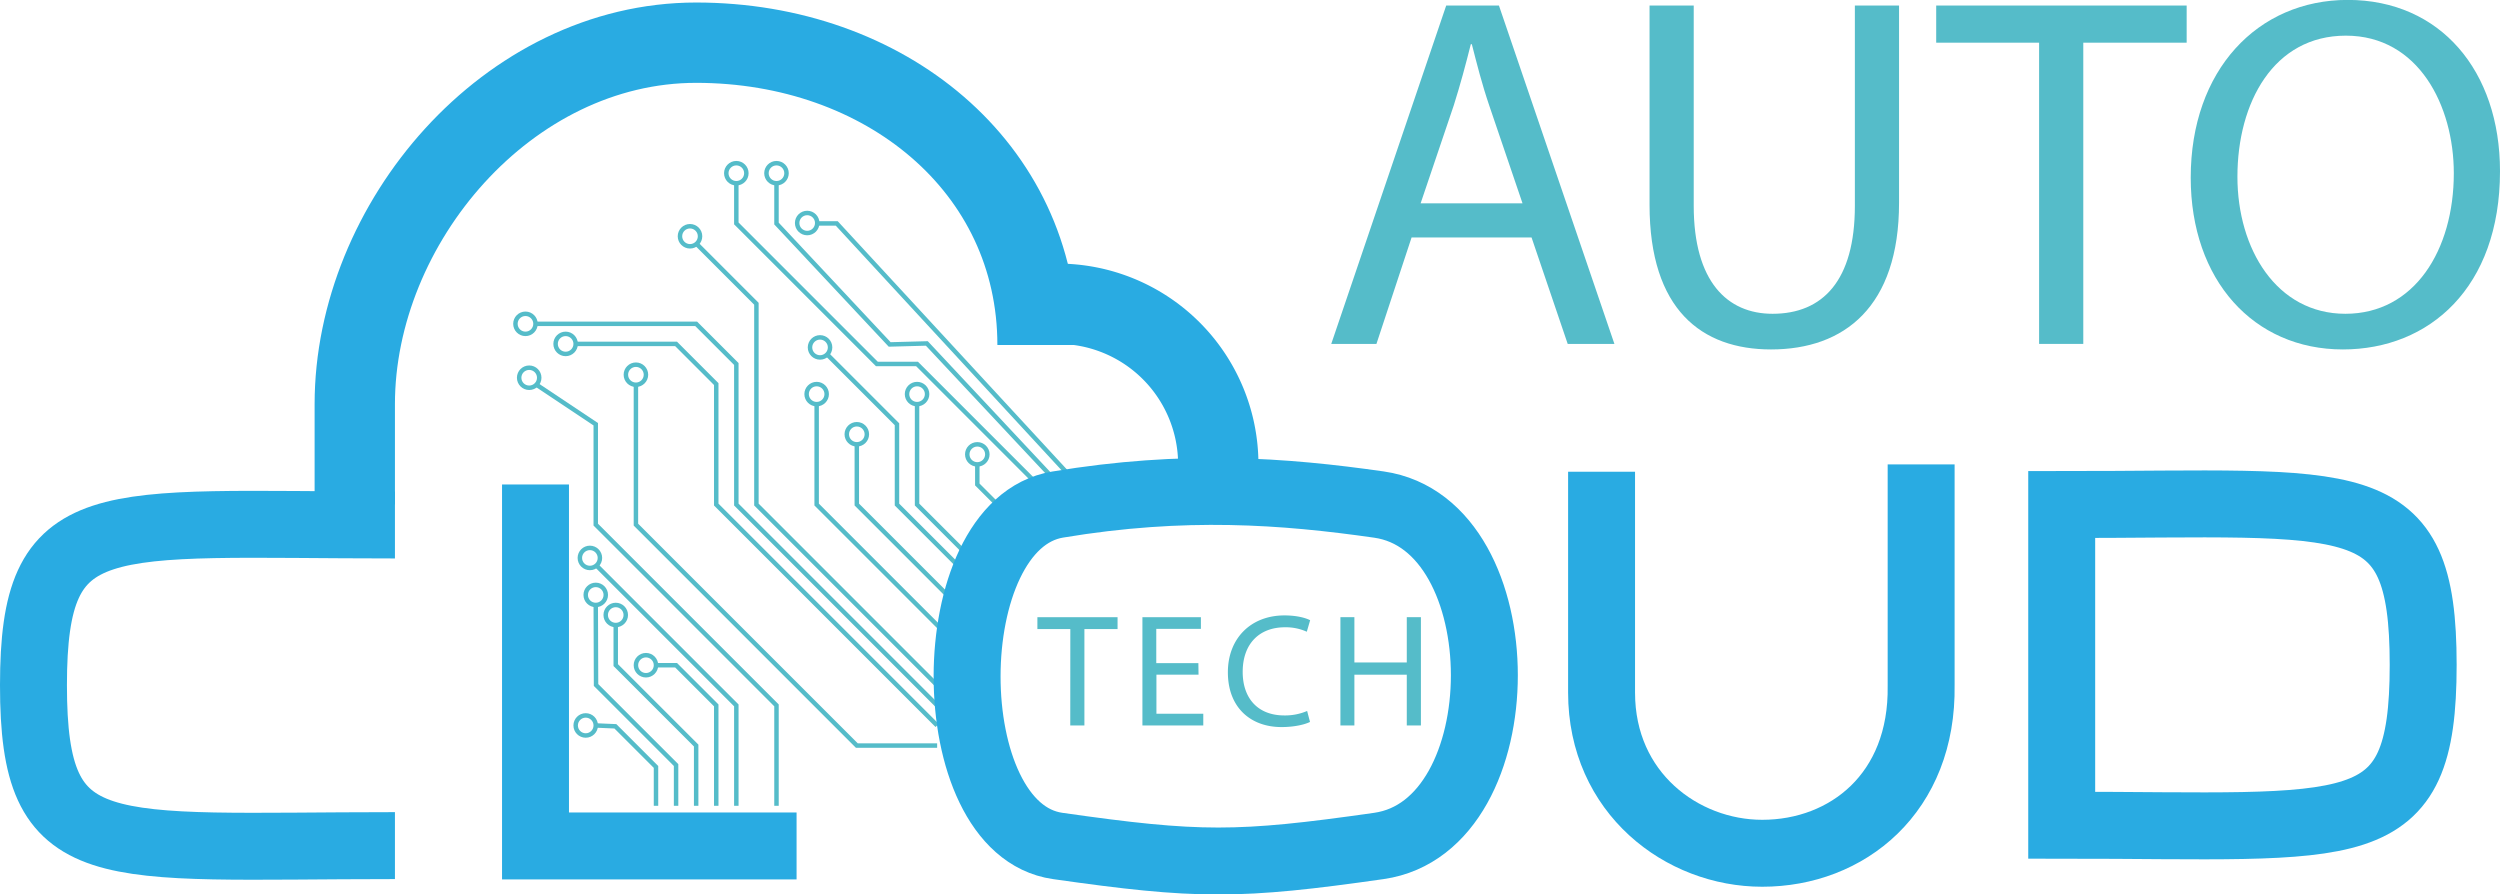 <svg id="Livello_1" data-name="Livello 1" xmlns="http://www.w3.org/2000/svg" viewBox="0 0 1120.43 400.88"><defs><style>.cls-1,.cls-2,.cls-4,.cls-5,.cls-6,.cls-7{fill:none;stroke-miterlimit:10;}.cls-1,.cls-6{stroke:#55bcc9;}.cls-1,.cls-7{stroke-width:2px;}.cls-2,.cls-4{stroke:#29abe2;}.cls-2{stroke-width:30px;}.cls-3{fill:#55bcc9;}.cls-4{stroke-width:36px;}.cls-5,.cls-7{stroke:red;}.cls-5,.cls-6{stroke-width:1.5px;}</style></defs><title>logo-blue</title><polyline class="cls-1" points="312 109.13 339 136.13 339 226.13 424.5 311.63"/><polyline class="cls-1" points="240 145.13 294 145.13 312 145.13 330 163.13 330 226.13 424.5 320.63"/><polyline class="cls-1" points="420 325.13 321 226.13 321 172.13 303 154.13 258 154.13"/><polyline class="cls-1" points="474.56 217.13 415.38 153.92 398.73 154.37 348 100.19 348 82.13"/><path class="cls-2" d="M225,575.85c-132.55,0-162,9-162-71.85s29.45-71.85,162-71.85" transform="translate(-48 -196.87)"/><polyline class="cls-2" points="240 217.13 240 379.13 357 379.13"/><path class="cls-3" d="M527.69,478.8H512.93v-5.33h35.93v5.33H534V522h-6.34Z" transform="translate(-48 -196.87)"/><path class="cls-3" d="M585.15,499.25H566.28v17.49h21V522H560V473.47h26.21v5.25h-20v15.34h18.87Z" transform="translate(-48 -196.87)"/><path class="cls-3" d="M635.11,520.42c-2.3,1.15-6.91,2.3-12.81,2.3-13.68,0-24-8.64-24-24.55,0-15.2,10.3-25.49,25.35-25.49,6,0,9.86,1.29,11.52,2.16L633.67,480a22.82,22.82,0,0,0-9.79-2c-11.38,0-18.94,7.28-18.94,20,0,11.88,6.84,19.51,18.65,19.51a25.16,25.16,0,0,0,10.23-2Z" transform="translate(-48 -196.87)"/><path class="cls-3" d="M655,473.47v20.3h23.48v-20.3h6.33V522h-6.33V499.25H655V522h-6.26V473.47Z" transform="translate(-48 -196.87)"/><path class="cls-4" d="M522,333a72,72,0,0,1,72,72" transform="translate(-48 -196.87)"/><path class="cls-4" d="M207,432" transform="translate(-48 -196.87)"/><path class="cls-4" d="M207,423V378c0-81,68.5-162,153-162s153,55.69,153,135.5" transform="translate(-48 -196.87)"/><path class="cls-4" d="M252,405" transform="translate(-48 -196.87)"/><path class="cls-2" d="M909,405v99c.78,48.28-33.06,75.28-71.22,75.28-36,0-72-27-72-72v-99" transform="translate(-48 -196.87)"/><path class="cls-2" d="M972,566.7c132.55,0,162,9,162-71.85S1104.55,423,972,423Z" transform="translate(-48 -196.87)"/><path class="cls-2" d="M1044,621" transform="translate(-48 -196.87)"/><path class="cls-3" d="M680.63,303.3,664.88,351H644.63l51.52-151.65h23.63L771.53,351H750.6l-16.2-47.7ZM730.35,288,715.5,244.35c-3.37-9.9-5.62-18.9-7.87-27.68h-.45c-2.25,9-4.73,18.23-7.65,27.45L684.68,288Z" transform="translate(-48 -196.87)"/><path class="cls-3" d="M807.08,199.35v89.77c0,34,15.07,48.38,35.32,48.38,22.5,0,36.9-14.85,36.9-48.38V199.35h19.8v88.42c0,46.58-24.52,65.71-57.37,65.71-31.05,0-54.45-17.78-54.45-64.81V199.35Z" transform="translate(-48 -196.87)"/><path class="cls-3" d="M961.87,216H915.75V199.35H1028V216H981.67V351h-19.8Z" transform="translate(-48 -196.87)"/><path class="cls-3" d="M1168.43,273.6c0,52.2-31.73,79.88-70.43,79.88-40,0-68.18-31.06-68.18-77,0-48.15,29.93-79.65,70.43-79.65C1141.65,196.87,1168.43,228.6,1168.43,273.6Zm-117.68,2.47c0,32.4,17.55,61.43,48.38,61.43,31,0,48.6-28.58,48.6-63,0-30.15-15.75-61.65-48.38-61.65C1067,212.85,1050.75,242.77,1050.75,276.07Z" transform="translate(-48 -196.87)"/><path class="cls-5" d="M504,414" transform="translate(-48 -196.87)"/><path class="cls-5" d="M513,414" transform="translate(-48 -196.87)"/><polyline class="cls-1" points="447 226.13 438 217.13 438 208.13"/><polyline class="cls-1" points="429 253.13 402 226.13 402 190.13 370.5 158.63"/><path class="cls-6" d="M414,342" transform="translate(-48 -196.87)"/><circle class="cls-1" cx="348" cy="77.63" r="4.5"/><circle class="cls-1" cx="361.76" cy="99.95" r="4.5"/><circle class="cls-1" cx="367.52" cy="155.7" r="4.5"/><polyline class="cls-1" points="366 100.13 375 100.13 483 217.13"/><circle class="cls-1" cx="411" cy="176.63" r="4.5"/><circle class="cls-1" cx="384" cy="194.63" r="4.5"/><circle class="cls-1" cx="237.17" cy="169.29" r="4.5"/><circle class="cls-1" cx="289.5" cy="298.13" r="4.5"/><circle class="cls-1" cx="253.5" cy="154.13" r="4.5"/><circle class="cls-1" cx="438" cy="203.63" r="4.5"/><circle class="cls-1" cx="366" cy="176.63" r="4.5"/><circle class="cls-1" cx="275.96" cy="275.63" r="4.5"/><circle class="cls-1" cx="235.5" cy="145.13" r="4.5"/><circle class="cls-1" cx="309.24" cy="105.89" r="4.5"/><circle class="cls-1" cx="330" cy="77.63" r="4.5"/><circle class="cls-1" cx="262.5" cy="325.13" r="4.5"/><polyline class="cls-1" points="330 82.13 330 100.13 393 163.13 411 163.13 465 217.13"/><path class="cls-5" d="M459,423" transform="translate(-48 -196.87)"/><polyline class="cls-1" points="411 181.13 411 226.13 433.5 248.63"/><polyline class="cls-1" points="384 199.13 384 208.13 384 226.13 424.5 266.63"/><polyline class="cls-1" points="366 181.13 366 226.13 424.5 284.63"/><path class="cls-2" d="M666,423c63,9,63,144,0,153s-81,9-144,0c-54.19-7.74-54-144,0-153C578.72,413.55,623.38,416.91,666,423Z" transform="translate(-48 -196.87)"/><path class="cls-5" d="M468,531" transform="translate(-48 -196.87)"/><path class="cls-7" d="M306,387" transform="translate(-48 -196.87)"/><polyline class="cls-1" points="285 172.13 285 235.13 384 334.13 420 334.13"/><path class="cls-5" d="M288,396" transform="translate(-48 -196.87)"/><path class="cls-7" d="M297,378" transform="translate(-48 -196.87)"/><polyline class="cls-1" points="240 172.13 267 190.13 267 235.13 348 316.13 348 361.13"/><polyline class="cls-1" points="267 253.13 330 316.13 330 361.13"/><polyline class="cls-1" points="321 361.13 321 316.13 303 298.13 294 298.13"/><circle class="cls-1" cx="285" cy="167.94" r="4.5"/><circle class="cls-1" cx="264.37" cy="250.05" r="4.5"/><circle class="cls-1" cx="267" cy="266.63" r="4.5"/><path class="cls-1" d="M405,477" transform="translate(-48 -196.87)"/><path class="cls-5" d="M360,558" transform="translate(-48 -196.87)"/><path class="cls-5" d="M351,558" transform="translate(-48 -196.87)"/><path class="cls-5" d="M357.24,558" transform="translate(-48 -196.87)"/><polyline class="cls-1" points="312 361.13 312 334.13 275.96 298.09 275.96 280.13"/><polyline class="cls-1" points="303 361.13 303 342.87 267.13 307 267 270.59"/><path class="cls-5" d="M315,558" transform="translate(-48 -196.87)"/><polyline class="cls-1" points="294 361.13 294 352.51 294 343.72 275.79 325.51 267 325.13"/></svg>